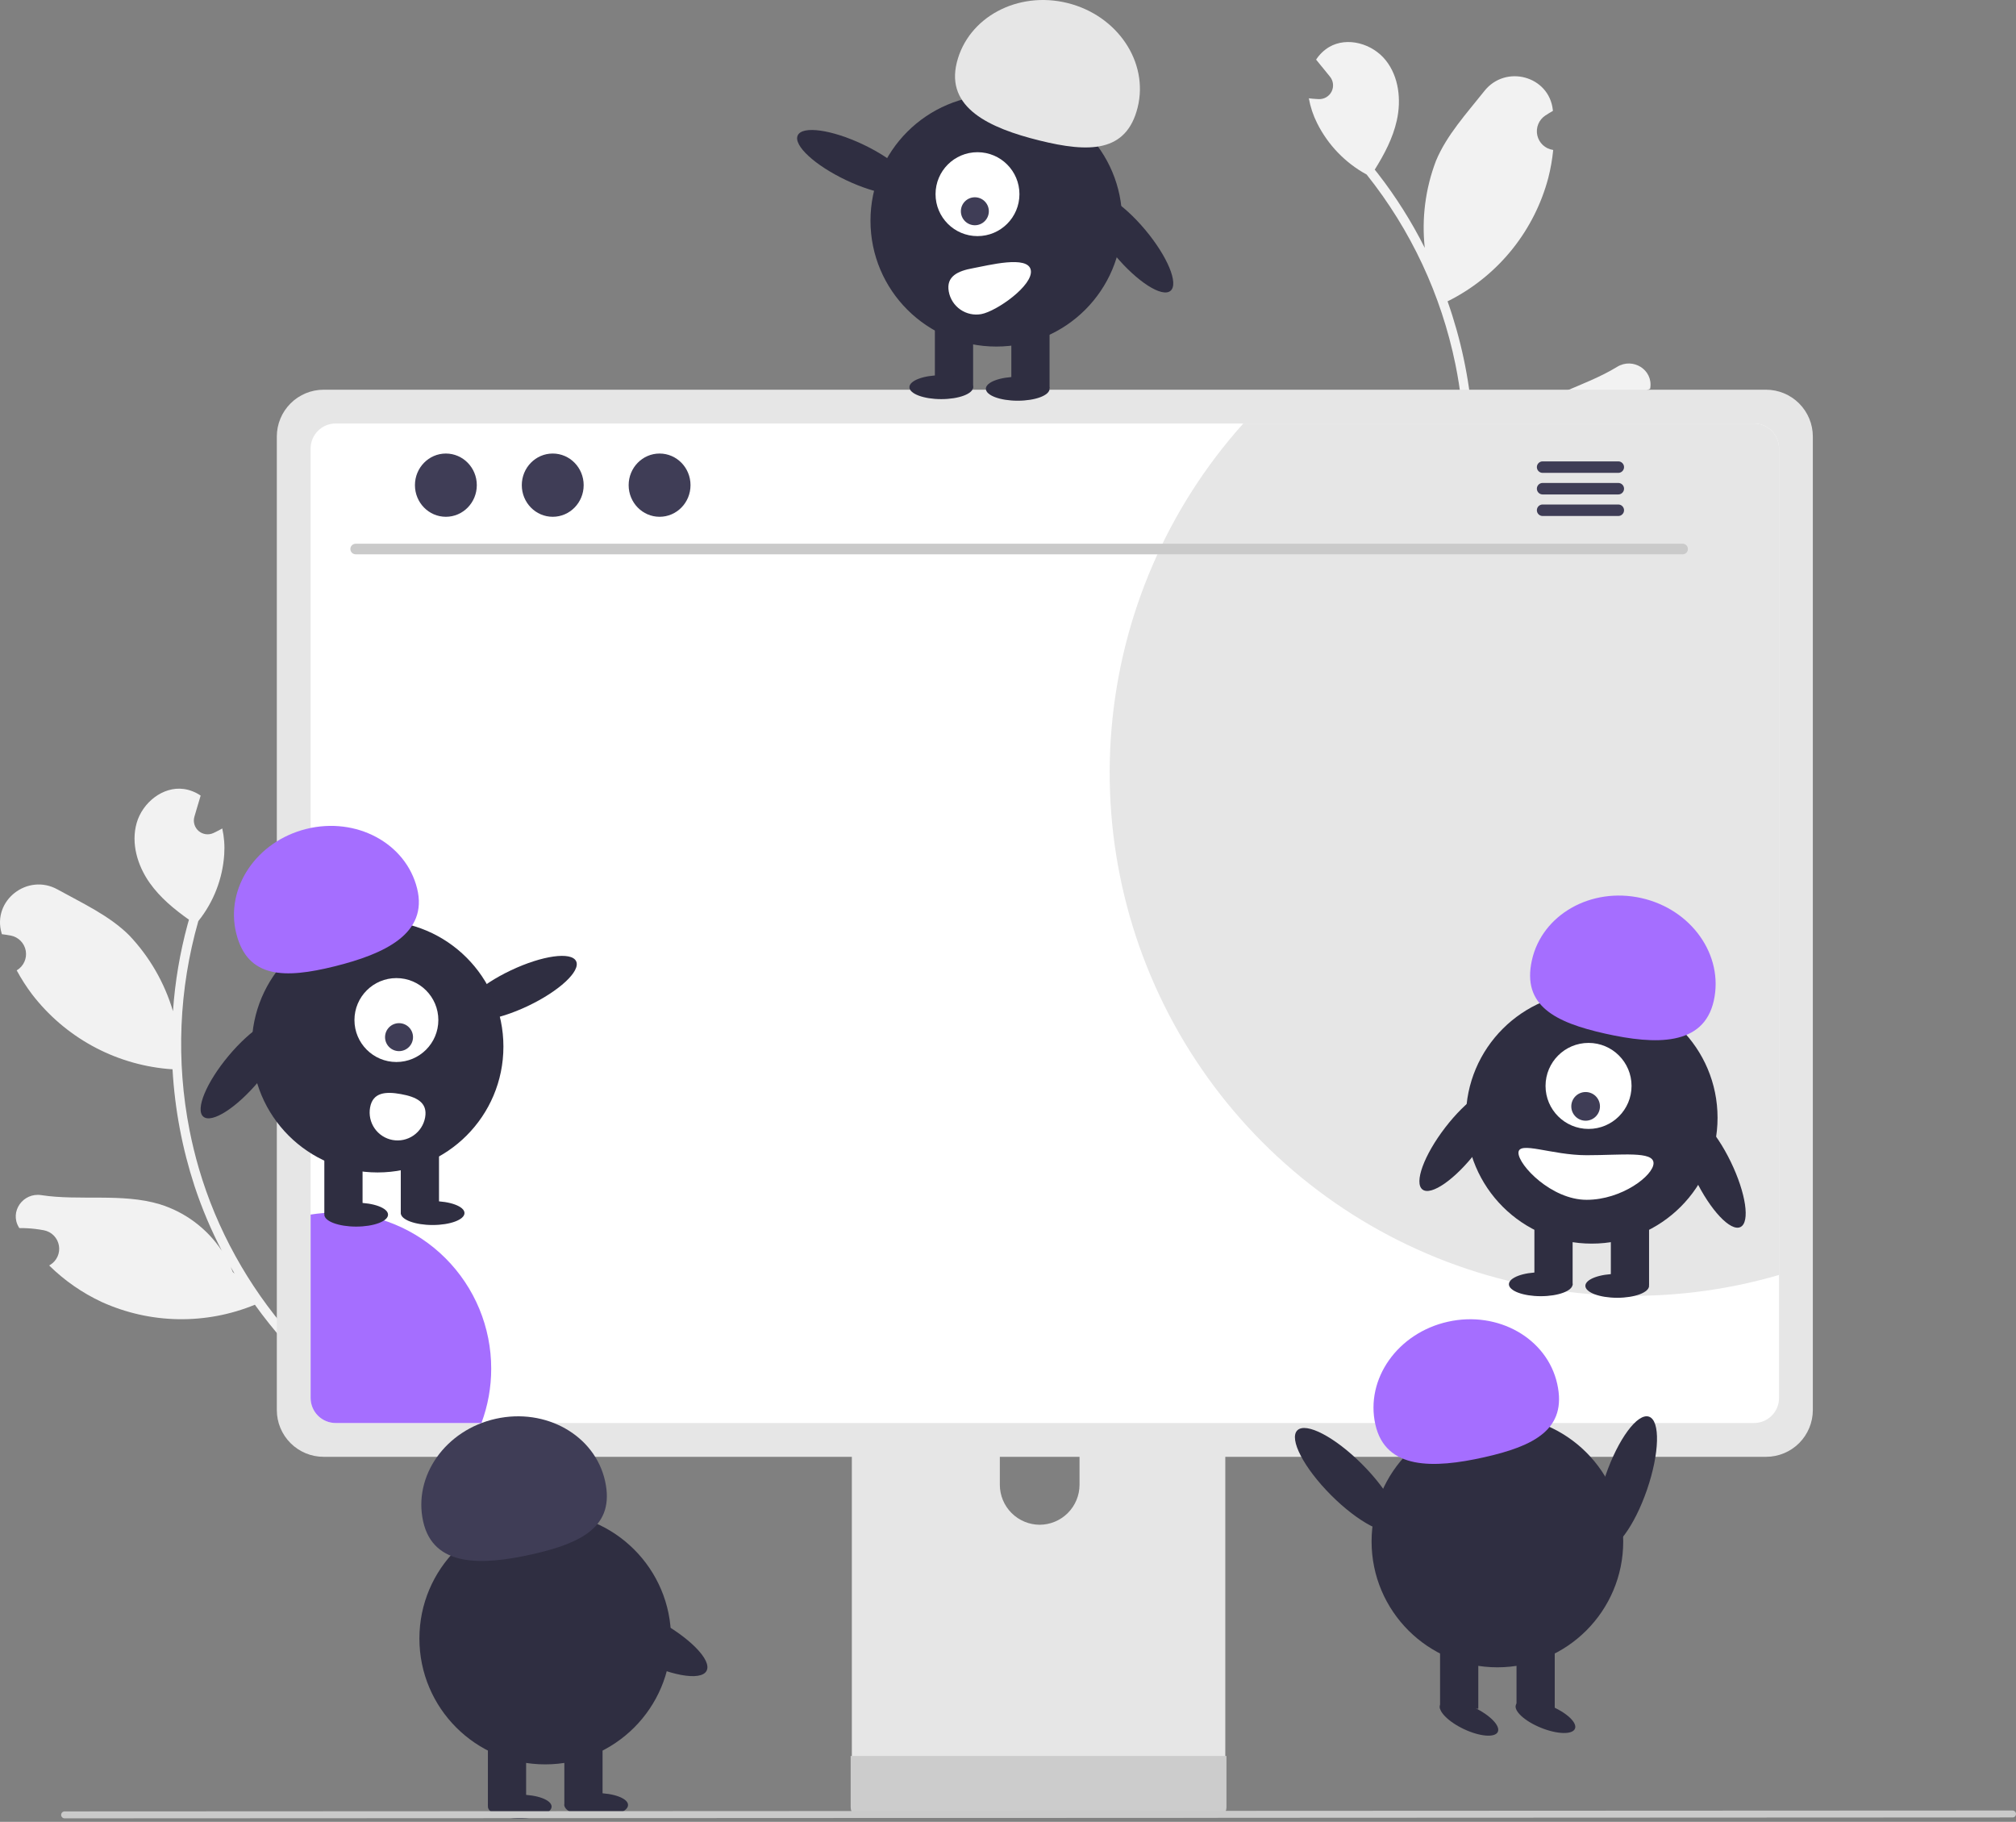 <svg width="570" height="515" viewBox="0 0 570 515" fill="none" xmlns="http://www.w3.org/2000/svg">
<rect x="0" y="0" width="570" height="515" fill="#808080" stroke="none"/>
<g clip-path="url(#clip0_115_1806)">
<path d="M108.706 350.957C107.978 351.302 107.161 351.414 106.368 351.279C105.574 351.144 104.841 350.768 104.267 350.202C103.694 349.636 103.309 348.908 103.164 348.116C103.018 347.324 103.12 346.506 103.455 345.774C103.394 345.373 103.351 345.084 103.29 344.683C103.225 344.618 103.159 344.552 103.093 344.487C96.432 337.926 85.148 342.706 85.17 352.056C85.189 360.354 84.411 368.999 86.615 376.86C87.591 380.334 89.162 383.613 91.258 386.55C78.076 374.39 67.663 359.537 60.725 343C58.988 338.848 57.485 334.602 56.222 330.283C55.19 326.74 54.316 323.16 53.6 319.542C49.734 299.903 50.582 279.628 56.074 260.38C60.379 255.007 62.934 248.442 63.394 241.572C63.567 239.099 63.381 236.614 62.842 234.194C62.248 234.539 61.63 234.858 61.018 235.162C60.826 235.254 60.624 235.351 60.432 235.443L60.36 235.477C59.681 235.797 58.925 235.915 58.181 235.815C57.438 235.715 56.739 235.402 56.169 234.914C55.6 234.426 55.183 233.784 54.97 233.065C54.756 232.346 54.755 231.58 54.967 230.86C55.099 230.413 55.231 229.965 55.363 229.517C55.56 228.829 55.772 228.147 55.969 227.459C55.996 227.39 56.019 227.32 56.038 227.248C56.267 226.462 56.5 225.686 56.729 224.9C55.301 223.918 53.666 223.279 51.951 223.032C46.032 222.235 40.279 226.905 38.642 232.641C36.994 238.381 38.866 244.686 42.308 249.56C45.251 253.733 49.242 257.02 53.425 259.985C53.305 260.423 53.17 260.855 53.05 261.292C50.87 269.323 49.481 277.548 48.905 285.85C46.53 277.812 42.281 270.453 36.507 264.378C30.901 258.81 23.298 255.325 16.257 251.429C7.8 246.749 -2.274 254.544 0.456 263.816C0.482 263.906 0.509 263.995 0.536 264.085C1.381 264.185 2.223 264.315 3.059 264.474C4.113 264.68 5.079 265.2 5.832 265.965C6.585 266.729 7.09 267.704 7.28 268.76C7.47 269.817 7.336 270.906 6.896 271.885C6.457 272.864 5.731 273.688 4.816 274.248L4.722 274.305C5.997 276.67 7.449 278.934 9.067 281.079C13.649 287.038 19.413 291.987 25.997 295.615C32.581 299.243 39.843 301.471 47.329 302.161C47.818 302.199 48.296 302.241 48.78 302.269C49.417 313.521 51.516 324.642 55.021 335.352C57.109 341.662 59.704 347.794 62.78 353.686L62.659 353.483C58.499 347.239 52.312 342.623 45.142 340.413C34.534 337.226 22.378 339.5 11.679 337.846C6.529 337.05 2.629 342.49 5.332 346.945C5.375 347.017 5.418 347.088 5.462 347.159C6.948 347.145 8.434 347.224 9.91 347.395C10.756 347.496 11.597 347.625 12.434 347.785C13.487 347.991 14.454 348.51 15.207 349.275C15.96 350.04 16.465 351.014 16.654 352.071C16.844 353.127 16.711 354.217 16.271 355.196C15.831 356.175 15.106 356.998 14.19 357.558L14.096 357.616C14.028 357.656 13.971 357.692 13.903 357.733C18.239 362.007 23.277 365.504 28.799 368.069C35.577 371.135 42.91 372.784 50.348 372.915C57.785 373.046 65.172 371.656 72.053 368.832L72.064 368.827C77.311 376.145 83.303 382.898 89.946 388.976L118.722 376.951C118.691 376.588 118.646 376.219 118.605 375.861C116.012 377.141 113.271 378.099 110.445 378.714C111.485 375.202 112.516 371.669 113.557 368.157C113.584 368.088 113.607 368.018 113.626 367.947C114.149 366.153 114.686 364.366 115.209 362.573L115.208 362.571C113.549 358.437 111.363 354.534 108.707 350.958L108.706 350.957ZM48.665 299.907L48.671 299.88L48.673 299.927L48.665 299.907ZM66.303 360.028L65.823 359.575C65.665 359.168 65.497 358.766 65.314 358.358C65.267 358.244 65.199 358.139 65.151 358.026C65.541 358.699 65.921 359.376 66.322 360.045L66.303 360.028Z" fill="#F2F2F2"/>
<path d="M372.764 153.208C371.691 157.532 371.18 161.976 371.243 166.43L371.244 166.432C372.417 167.885 373.602 169.327 374.776 170.78C374.821 170.839 374.87 170.895 374.921 170.948C377.235 173.787 379.549 176.649 381.863 179.488C379.018 180.011 376.12 180.184 373.233 180.002C373.334 180.349 373.434 180.707 373.546 181.053H404.733C408.518 172.883 411.444 164.342 413.463 155.567H413.475C420.913 155.52 428.264 153.954 435.076 150.965C441.889 147.976 448.018 143.627 453.09 138.185C457.196 133.689 460.497 128.52 462.849 122.904C462.77 122.893 462.703 122.882 462.625 122.871L462.516 122.854C461.456 122.69 460.469 122.21 459.686 121.476C458.902 120.742 458.359 119.789 458.127 118.741C457.895 117.693 457.984 116.6 458.384 115.603C458.784 114.607 459.476 113.755 460.369 113.159C461.078 112.69 461.804 112.246 462.547 111.827C463.843 111.099 465.183 110.454 466.56 109.893C466.573 109.811 466.585 109.728 466.597 109.646C467.373 104.493 461.677 100.977 457.232 103.698C447.999 109.349 435.906 111.938 427.347 118.97C421.584 123.773 417.655 130.418 416.224 137.782L416.191 138.017C416.757 131.394 416.787 124.737 416.28 118.109C415.385 106.875 413.033 95.805 409.283 85.178C409.719 84.966 410.144 84.742 410.58 84.519C417.221 80.996 423.062 76.139 427.738 70.253C432.414 64.367 435.824 57.579 437.754 50.313C438.42 47.711 438.887 45.061 439.151 42.388L439.042 42.371C437.981 42.208 436.995 41.727 436.211 40.993C435.428 40.26 434.885 39.306 434.653 38.258C434.421 37.21 434.51 36.117 434.91 35.121C435.31 34.125 436.002 33.273 436.894 32.676C437.604 32.207 438.33 31.763 439.073 31.344C439.063 31.251 439.053 31.158 439.043 31.065C437.986 21.457 425.685 18.15 419.687 25.729C414.693 32.038 409.022 38.185 405.997 45.484C403.011 53.316 401.928 61.744 402.836 70.076C399.103 62.639 394.651 55.585 389.542 49.017C389.263 48.659 388.972 48.312 388.693 47.955C391.409 43.606 393.823 39.034 394.93 34.049C396.227 28.225 395.523 21.686 391.789 17.025C388.067 12.363 380.957 10.273 375.804 13.291C374.316 14.18 373.054 15.4 372.115 16.857C372.63 17.494 373.144 18.12 373.658 18.757C373.703 18.816 373.752 18.872 373.803 18.925C374.25 19.484 374.709 20.032 375.156 20.59C375.451 20.952 375.745 21.314 376.04 21.677C376.512 22.259 376.807 22.966 376.887 23.712C376.968 24.458 376.831 25.211 376.493 25.881C376.155 26.55 375.631 27.108 374.984 27.487C374.336 27.866 373.593 28.05 372.844 28.016L372.764 28.013C372.551 28.002 372.328 27.99 372.115 27.979C371.434 27.934 370.74 27.879 370.059 27.789C370.495 30.23 371.281 32.594 372.395 34.809C375.468 40.971 380.357 46.043 386.401 49.341C398.89 64.982 407.49 83.363 411.496 102.974C412.234 106.584 412.808 110.225 413.218 113.895C413.718 118.367 413.968 122.864 413.967 127.365C413.942 145.299 410.061 163.018 402.587 179.321C403.389 175.802 403.574 172.171 403.135 168.59C402.137 160.487 398.086 152.81 394.904 145.146C391.319 136.511 379.065 136.452 375.449 145.074C375.413 145.159 375.377 145.245 375.342 145.331C375.441 145.724 375.512 146.007 375.611 146.4C376.202 146.947 376.611 147.662 376.783 148.449C376.954 149.236 376.879 150.057 376.569 150.8C376.258 151.542 375.726 152.172 375.046 152.603C374.366 153.034 373.569 153.245 372.765 153.208L372.764 153.208ZM408.478 82.976L408.462 82.931L408.478 82.954V82.976ZM415.375 145.25C415.487 144.478 415.576 143.707 415.677 142.936C415.677 143.059 415.654 143.182 415.654 143.305C415.643 143.752 415.643 144.188 415.654 144.624L415.386 145.227L415.375 145.25Z" fill="#F2F2F2"/>
<path d="M341.344 345.387H245.931C244.581 345.389 243.287 345.927 242.334 346.882C241.381 347.838 240.846 349.133 240.848 350.483V501.207H346.44V350.483C346.44 349.814 346.309 349.151 346.053 348.532C345.797 347.914 345.421 347.352 344.948 346.879C344.475 346.405 343.913 346.03 343.294 345.774C342.676 345.518 342.013 345.386 341.344 345.387ZM293.958 431.026C290.974 431.013 288.117 429.821 286.007 427.711C283.897 425.601 282.705 422.744 282.692 419.76V402.375C282.692 399.387 283.879 396.521 285.991 394.408C288.104 392.295 290.97 391.108 293.958 391.108C296.946 391.108 299.812 392.295 301.925 394.408C304.038 396.521 305.225 399.387 305.225 402.375V419.76C305.211 422.744 304.02 425.601 301.91 427.711C299.8 429.821 296.942 431.013 293.958 431.026Z" fill="#E6E6E6"/>
<path d="M240.52 496.387V510.929C240.521 511.682 240.821 512.404 241.354 512.937C241.887 513.47 242.609 513.77 243.362 513.772H343.924C344.677 513.768 345.398 513.467 345.93 512.935C346.462 512.402 346.763 511.681 346.767 510.929V496.387L240.52 496.387Z" fill="#CCCCCC"/>
<path d="M499.339 110.165H91.486C87.982 110.171 84.623 111.565 82.145 114.043C79.668 116.521 78.273 119.88 78.268 123.384V398.605C78.271 402.109 79.665 405.47 82.143 407.948C84.621 410.426 87.981 411.82 91.486 411.823H499.339C502.844 411.82 506.204 410.426 508.683 407.948C511.161 405.47 512.555 402.109 512.558 398.605V123.384C512.553 119.88 511.158 116.521 508.68 114.043C506.203 111.565 502.844 110.171 499.339 110.165Z" fill="#E6E6E6"/>
<path d="M495.933 119.709H94.895C93.018 119.713 91.22 120.462 89.894 121.791C88.569 123.119 87.824 124.919 87.824 126.796V395.193C87.826 397.068 88.572 398.865 89.897 400.19C91.223 401.516 93.02 402.262 94.895 402.264H495.933C497.808 402.262 499.605 401.516 500.931 400.19C502.256 398.865 503.002 397.068 503.004 395.193V126.796C503.004 124.919 502.259 123.119 500.934 121.791C499.608 120.462 497.81 119.713 495.933 119.709Z" fill="white"/>
<path d="M138.882 386.878C138.891 392.131 137.955 397.343 136.119 402.265H94.894C93.02 402.262 91.223 401.516 89.898 400.191C88.573 398.866 87.827 397.07 87.824 395.196V343.345C90.128 342.972 92.457 342.785 94.791 342.786C100.581 342.786 106.315 343.926 111.664 346.142C117.014 348.357 121.874 351.605 125.969 355.699C130.063 359.794 133.311 364.655 135.527 370.004C137.742 375.354 138.882 381.087 138.882 386.878Z" fill="#A56EFF"/>
<path d="M503.005 126.796V360.41C472.147 369.404 439.2 368.1 409.15 356.695C379.1 345.289 353.585 324.404 336.466 297.2C319.348 269.997 311.559 237.957 314.278 205.931C316.998 173.905 330.078 143.636 351.538 119.709H495.934C497.811 119.713 499.609 120.462 500.935 121.791C502.26 123.119 503.005 124.919 503.005 126.796Z" fill="#E6E6E6"/>
<path d="M475.776 156.692H100.523C100.133 156.683 99.762 156.522 99.489 156.243C99.215 155.964 99.062 155.59 99.062 155.199C99.062 154.809 99.215 154.434 99.489 154.155C99.762 153.876 100.133 153.715 100.523 153.707H475.776C476.166 153.715 476.538 153.876 476.811 154.155C477.084 154.434 477.237 154.809 477.237 155.199C477.237 155.59 477.084 155.964 476.811 156.243C476.538 156.522 476.166 156.683 475.776 156.692Z" fill="#CACACA"/>
<path d="M126.066 146.088C130.896 146.088 134.811 142.085 134.811 137.147C134.811 132.21 130.896 128.207 126.066 128.207C121.236 128.207 117.32 132.21 117.32 137.147C117.32 142.085 121.236 146.088 126.066 146.088Z" fill="#3F3D56"/>
<path d="M156.279 146.088C161.109 146.088 165.024 142.085 165.024 137.147C165.024 132.21 161.109 128.207 156.279 128.207C151.449 128.207 147.533 132.21 147.533 137.147C147.533 142.085 151.449 146.088 156.279 146.088Z" fill="#3F3D56"/>
<path d="M186.49 146.088C191.32 146.088 195.235 142.085 195.235 137.147C195.235 132.21 191.32 128.207 186.49 128.207C181.66 128.207 177.744 132.21 177.744 137.147C177.744 142.085 181.66 146.088 186.49 146.088Z" fill="#3F3D56"/>
<path d="M457.585 130.424H436.124C435.699 130.432 435.294 130.607 434.996 130.911C434.698 131.215 434.531 131.623 434.531 132.049C434.531 132.474 434.698 132.883 434.996 133.187C435.294 133.49 435.699 133.665 436.124 133.674H457.585C458.01 133.665 458.415 133.49 458.713 133.187C459.011 132.883 459.178 132.474 459.178 132.049C459.178 131.623 459.011 131.215 458.713 130.911C458.415 130.607 458.01 130.432 457.585 130.424Z" fill="#3F3D56"/>
<path d="M457.585 136.523H436.124C435.699 136.532 435.294 136.707 434.996 137.011C434.698 137.314 434.531 137.723 434.531 138.148C434.531 138.574 434.698 138.982 434.996 139.286C435.294 139.59 435.699 139.765 436.124 139.773H457.585C458.01 139.765 458.415 139.59 458.713 139.286C459.011 138.982 459.178 138.574 459.178 138.148C459.178 137.723 459.011 137.314 458.713 137.011C458.415 136.707 458.01 136.532 457.585 136.523Z" fill="#3F3D56"/>
<path d="M457.585 142.614H436.124C435.699 142.623 435.294 142.798 434.996 143.101C434.698 143.405 434.531 143.814 434.531 144.239C434.531 144.665 434.698 145.073 434.996 145.377C435.294 145.681 435.699 145.856 436.124 145.864H457.585C458.01 145.856 458.415 145.681 458.713 145.377C459.011 145.073 459.178 144.665 459.178 144.239C459.178 143.814 459.011 143.405 458.713 143.101C458.415 142.798 458.01 142.623 457.585 142.614Z" fill="#3F3D56"/>
<path d="M257.695 53.508C259.017 50.722 252.893 45.05 244.017 40.84C235.141 36.631 226.875 35.477 225.553 38.263C224.231 41.05 230.355 46.721 239.231 50.931C248.107 55.141 256.374 56.294 257.695 53.508Z" fill="#2F2E41"/>
<path d="M330.949 82.208C333.313 80.228 330.118 72.517 323.812 64.985C317.505 57.453 310.476 52.952 308.111 54.932C305.747 56.912 308.942 64.623 315.249 72.155C321.555 79.687 328.584 84.188 330.949 82.208Z" fill="#2F2E41"/>
<path d="M281.693 97.967C301.34 97.967 317.268 82.04 317.268 62.393C317.268 42.745 301.34 26.818 281.693 26.818C262.046 26.818 246.119 42.745 246.119 62.393C246.119 82.04 262.046 97.967 281.693 97.967Z" fill="#2F2E41"/>
<path d="M296.751 90.311H285.943V109.675H296.751V90.311Z" fill="#2F2E41"/>
<path d="M275.135 90.311H264.328V109.675H275.135V90.311Z" fill="#2F2E41"/>
<path d="M287.744 113.277C292.718 113.277 296.751 111.765 296.751 109.9C296.751 108.035 292.718 106.522 287.744 106.522C282.77 106.522 278.738 108.035 278.738 109.9C278.738 111.765 282.77 113.277 287.744 113.277Z" fill="#2F2E41"/>
<path d="M266.129 112.827C271.103 112.827 275.135 111.315 275.135 109.45C275.135 107.584 271.103 106.072 266.129 106.072C261.155 106.072 257.123 107.584 257.123 109.45C257.123 111.315 261.155 112.827 266.129 112.827Z" fill="#2F2E41"/>
<path d="M270.523 17.675C273.699 4.882 287.721 -2.646 301.841 0.86C315.961 4.366 324.832 17.579 321.656 30.372C318.479 43.164 307.941 43.205 293.821 39.699C279.701 36.193 267.346 30.467 270.523 17.675Z" fill="#E6E6E6"/>
<path d="M276.374 66.746C282.924 66.746 288.235 61.436 288.235 54.886C288.235 48.336 282.924 43.025 276.374 43.025C269.824 43.025 264.514 48.336 264.514 54.886C264.514 61.436 269.824 66.746 276.374 66.746Z" fill="white"/>
<path d="M275.629 63.675C277.813 63.675 279.583 61.904 279.583 59.721C279.583 57.538 277.813 55.768 275.629 55.768C273.446 55.768 271.676 57.538 271.676 59.721C271.676 61.904 273.446 63.675 275.629 63.675Z" fill="#3F3D56"/>
<path d="M291.445 76.36C292.228 80.656 281.748 88.01 277.452 88.792C275.389 89.168 273.261 88.708 271.537 87.515C269.812 86.322 268.632 84.492 268.257 82.429L268.254 82.414C267.476 78.117 270.799 76.596 275.096 75.818C279.393 75.04 290.668 72.063 291.445 76.36Z" fill="white"/>
<path d="M417.458 325.559C423.445 317.77 426.316 309.933 423.871 308.053C421.425 306.174 414.59 310.964 408.604 318.753C402.617 326.542 399.746 334.379 402.191 336.258C404.636 338.138 411.471 333.347 417.458 325.559Z" fill="#2F2E41"/>
<path d="M450.043 351.553C469.69 351.553 485.617 335.626 485.617 315.979C485.617 296.331 469.69 280.404 450.043 280.404C430.396 280.404 414.469 296.331 414.469 315.979C414.469 335.626 430.396 351.553 450.043 351.553Z" fill="#2F2E41"/>
<path d="M466.253 343.898H455.445V363.262H466.253V343.898Z" fill="#2F2E41"/>
<path d="M444.639 343.898H433.832V363.262H444.639V343.898Z" fill="#2F2E41"/>
<path d="M457.248 366.864C462.222 366.864 466.254 365.352 466.254 363.487C466.254 361.621 462.222 360.109 457.248 360.109C452.274 360.109 448.242 361.621 448.242 363.487C448.242 365.352 452.274 366.864 457.248 366.864Z" fill="#2F2E41"/>
<path d="M435.633 366.414C440.607 366.414 444.639 364.902 444.639 363.036C444.639 361.171 440.607 359.659 435.633 359.659C430.659 359.659 426.627 361.171 426.627 363.036C426.627 364.902 430.659 366.414 435.633 366.414Z" fill="#2F2E41"/>
<path d="M449.143 319.131C455.857 319.131 461.301 313.688 461.301 306.973C461.301 300.258 455.857 294.814 449.143 294.814C442.428 294.814 436.984 300.258 436.984 306.973C436.984 313.688 442.428 319.131 449.143 319.131Z" fill="white"/>
<path d="M448.316 316.808C450.555 316.808 452.369 314.993 452.369 312.755C452.369 310.517 450.555 308.702 448.316 308.702C446.078 308.702 444.264 310.517 444.264 312.755C444.264 314.993 446.078 316.808 448.316 316.808Z" fill="#3F3D56"/>
<path d="M484.551 282.896C487.424 270.032 478.242 257.033 464.043 253.863C449.843 250.692 436.004 258.551 433.132 271.415C430.259 284.279 439.67 289.023 453.869 292.194C468.068 295.364 481.679 295.76 484.551 282.896Z" fill="#A56EFF"/>
<path d="M492.09 346.865C494.865 345.52 493.639 337.263 489.353 328.424C485.066 319.585 479.342 313.511 476.567 314.856C473.792 316.202 475.018 324.458 479.304 333.297C483.591 342.136 489.315 348.211 492.09 346.865Z" fill="#2F2E41"/>
<path d="M467.516 328.813C467.516 332.295 458.551 339.17 448.603 339.17C438.655 339.17 429.328 329.368 429.328 325.886C429.328 322.404 438.655 326.561 448.603 326.561C458.551 326.561 467.516 325.331 467.516 328.813Z" fill="white"/>
<path d="M423.373 471.325C443.02 471.325 458.947 455.398 458.947 435.751C458.947 416.104 443.02 400.177 423.373 400.177C403.726 400.177 387.799 416.104 387.799 435.751C387.799 455.398 403.726 471.325 423.373 471.325Z" fill="#2F2E41"/>
<path d="M417.969 463.67H407.162V483.033H417.969V463.67Z" fill="#2F2E41"/>
<path d="M439.583 463.67H428.775V483.033H439.583V463.67Z" fill="#2F2E41"/>
<path d="M423.486 489.582C424.282 487.896 421.282 484.807 416.784 482.683C412.286 480.559 407.994 480.205 407.198 481.891C406.402 483.578 409.402 486.667 413.9 488.791C418.397 490.915 422.689 491.269 423.486 489.582Z" fill="#2F2E41"/>
<path d="M445.304 488.669C446.004 486.94 442.835 484.025 438.225 482.156C433.616 480.288 429.311 480.175 428.61 481.904C427.91 483.633 431.079 486.549 435.689 488.417C440.298 490.285 444.603 490.398 445.304 488.669Z" fill="#2F2E41"/>
<path d="M388.864 402.668C385.991 389.804 395.173 376.805 409.373 373.634C423.572 370.464 437.411 378.322 440.283 391.186C443.156 404.05 433.746 408.795 419.546 411.965C405.347 415.136 391.736 415.532 388.864 402.668Z" fill="#A56EFF"/>
<path d="M465.661 421.149C469.212 410.844 469.469 401.587 466.234 400.472C462.999 399.357 457.497 406.807 453.946 417.112C450.395 427.417 450.138 436.674 453.373 437.789C456.608 438.904 462.109 431.454 465.661 421.149Z" fill="#2F2E41"/>
<path d="M394.698 432.265C397.118 429.847 392.835 421.636 385.131 413.926C377.427 406.215 369.219 401.926 366.799 404.344C364.378 406.763 368.662 414.974 376.366 422.684C384.07 430.394 392.278 434.684 394.698 432.265Z" fill="#2F2E41"/>
<path d="M154.156 498.763C173.803 498.763 189.731 482.836 189.731 463.188C189.731 443.541 173.803 427.614 154.156 427.614C134.509 427.614 118.582 443.541 118.582 463.188C118.582 482.836 134.509 498.763 154.156 498.763Z" fill="#2F2E41"/>
<path d="M148.753 491.107H137.945V510.471H148.753V491.107Z" fill="#2F2E41"/>
<path d="M170.368 491.107H159.561V510.471H170.368V491.107Z" fill="#2F2E41"/>
<path d="M146.951 514.073C151.925 514.073 155.958 512.561 155.958 510.696C155.958 508.83 151.925 507.318 146.951 507.318C141.978 507.318 137.945 508.83 137.945 510.696C137.945 512.561 141.978 514.073 146.951 514.073Z" fill="#2F2E41"/>
<path d="M168.567 513.623C173.541 513.623 177.573 512.111 177.573 510.245C177.573 508.38 173.541 506.868 168.567 506.868C163.593 506.868 159.561 508.38 159.561 510.245C159.561 512.111 163.593 513.623 168.567 513.623Z" fill="#2F2E41"/>
<path d="M119.647 430.105C116.775 417.241 125.957 404.242 140.156 401.072C154.355 397.901 168.194 405.759 171.067 418.624C173.939 431.488 164.529 436.232 150.33 439.403C136.131 442.573 122.519 442.969 119.647 430.105Z" fill="#3F3D56"/>
<path d="M199.771 472.317C201.371 469.292 194.858 462.709 185.223 457.612C175.589 452.515 166.481 450.836 164.881 453.86C163.281 456.885 169.795 463.469 179.429 468.565C189.064 473.662 198.172 475.341 199.771 472.317Z" fill="#2F2E41"/>
<path d="M149.22 284.397C158.096 280.187 164.22 274.516 162.898 271.729C161.577 268.943 153.31 270.097 144.434 274.306C135.559 278.516 129.435 284.188 130.756 286.974C132.078 289.76 140.344 288.607 149.22 284.397Z" fill="#2F2E41"/>
<path d="M73.202 305.62C79.508 298.088 82.704 290.377 80.34 288.397C77.975 286.418 70.946 290.919 64.639 298.451C58.333 305.983 55.138 313.694 57.502 315.674C59.867 317.653 66.896 313.152 73.202 305.62Z" fill="#2F2E41"/>
<path d="M106.76 331.433C126.407 331.433 142.334 315.506 142.334 295.858C142.334 276.211 126.407 260.284 106.76 260.284C87.113 260.284 71.186 276.211 71.186 295.858C71.186 315.506 87.113 331.433 106.76 331.433Z" fill="#2F2E41"/>
<path d="M102.509 323.777H91.701V343.141H102.509V323.777Z" fill="#2F2E41"/>
<path d="M124.124 323.777H113.316V343.141H124.124V323.777Z" fill="#2F2E41"/>
<path d="M100.707 346.743C105.681 346.743 109.713 345.231 109.713 343.366C109.713 341.5 105.681 339.988 100.707 339.988C95.733 339.988 91.701 341.5 91.701 343.366C91.701 345.231 95.733 346.743 100.707 346.743Z" fill="#2F2E41"/>
<path d="M122.323 346.293C127.297 346.293 131.329 344.781 131.329 342.915C131.329 341.05 127.297 339.538 122.323 339.538C117.349 339.538 113.316 341.05 113.316 342.915C113.316 344.781 117.349 346.293 122.323 346.293Z" fill="#2F2E41"/>
<path d="M117.928 251.141C114.752 238.348 100.73 230.82 86.61 234.326C72.49 237.832 63.618 251.045 66.795 263.837C69.972 276.63 80.51 276.671 94.63 273.165C108.75 269.659 121.105 263.933 117.928 251.141Z" fill="#A56EFF"/>
<path d="M112.077 300.213C118.628 300.213 123.938 294.903 123.938 288.353C123.938 281.802 118.628 276.492 112.077 276.492C105.527 276.492 100.217 281.802 100.217 288.353C100.217 294.903 105.527 300.213 112.077 300.213Z" fill="white"/>
<path d="M112.823 297.14C115.006 297.14 116.776 295.37 116.776 293.187C116.776 291.003 115.006 289.233 112.823 289.233C110.639 289.233 108.869 291.003 108.869 293.187C108.869 295.37 110.639 297.14 112.823 297.14Z" fill="#3F3D56"/>
<path d="M104.638 313.063C104.452 314.085 104.469 315.133 104.688 316.148C104.907 317.163 105.324 318.125 105.915 318.979C106.506 319.832 107.259 320.561 108.131 321.124C109.004 321.687 109.979 322.072 111.001 322.258C112.022 322.444 113.07 322.427 114.085 322.208C115.1 321.989 116.062 321.572 116.916 320.981C117.77 320.39 118.499 319.637 119.062 318.764C119.625 317.892 120.01 316.917 120.196 315.895L120.199 315.88C120.977 311.583 117.654 310.062 113.357 309.285C109.06 308.507 105.415 308.766 104.638 313.063Z" fill="white"/>
<path d="M569.017 513.766L18.271 514.02C18.142 514.02 18.014 513.995 17.894 513.946C17.775 513.896 17.666 513.824 17.574 513.733C17.483 513.641 17.41 513.533 17.36 513.413C17.311 513.294 17.285 513.166 17.285 513.036C17.285 512.907 17.311 512.779 17.36 512.659C17.41 512.54 17.483 512.431 17.574 512.34C17.666 512.248 17.775 512.176 17.894 512.127C18.014 512.077 18.142 512.052 18.271 512.053L569.017 511.799C569.277 511.8 569.526 511.904 569.71 512.088C569.894 512.272 569.997 512.522 569.997 512.782C569.997 513.043 569.894 513.292 569.71 513.477C569.526 513.661 569.277 513.765 569.017 513.766Z" fill="#CACACA"/>
</g>
<defs>
<clipPath id="clip0_115_1806">
<rect width="570" height="514.073" fill="white"/>
</clipPath>
</defs>
</svg>
